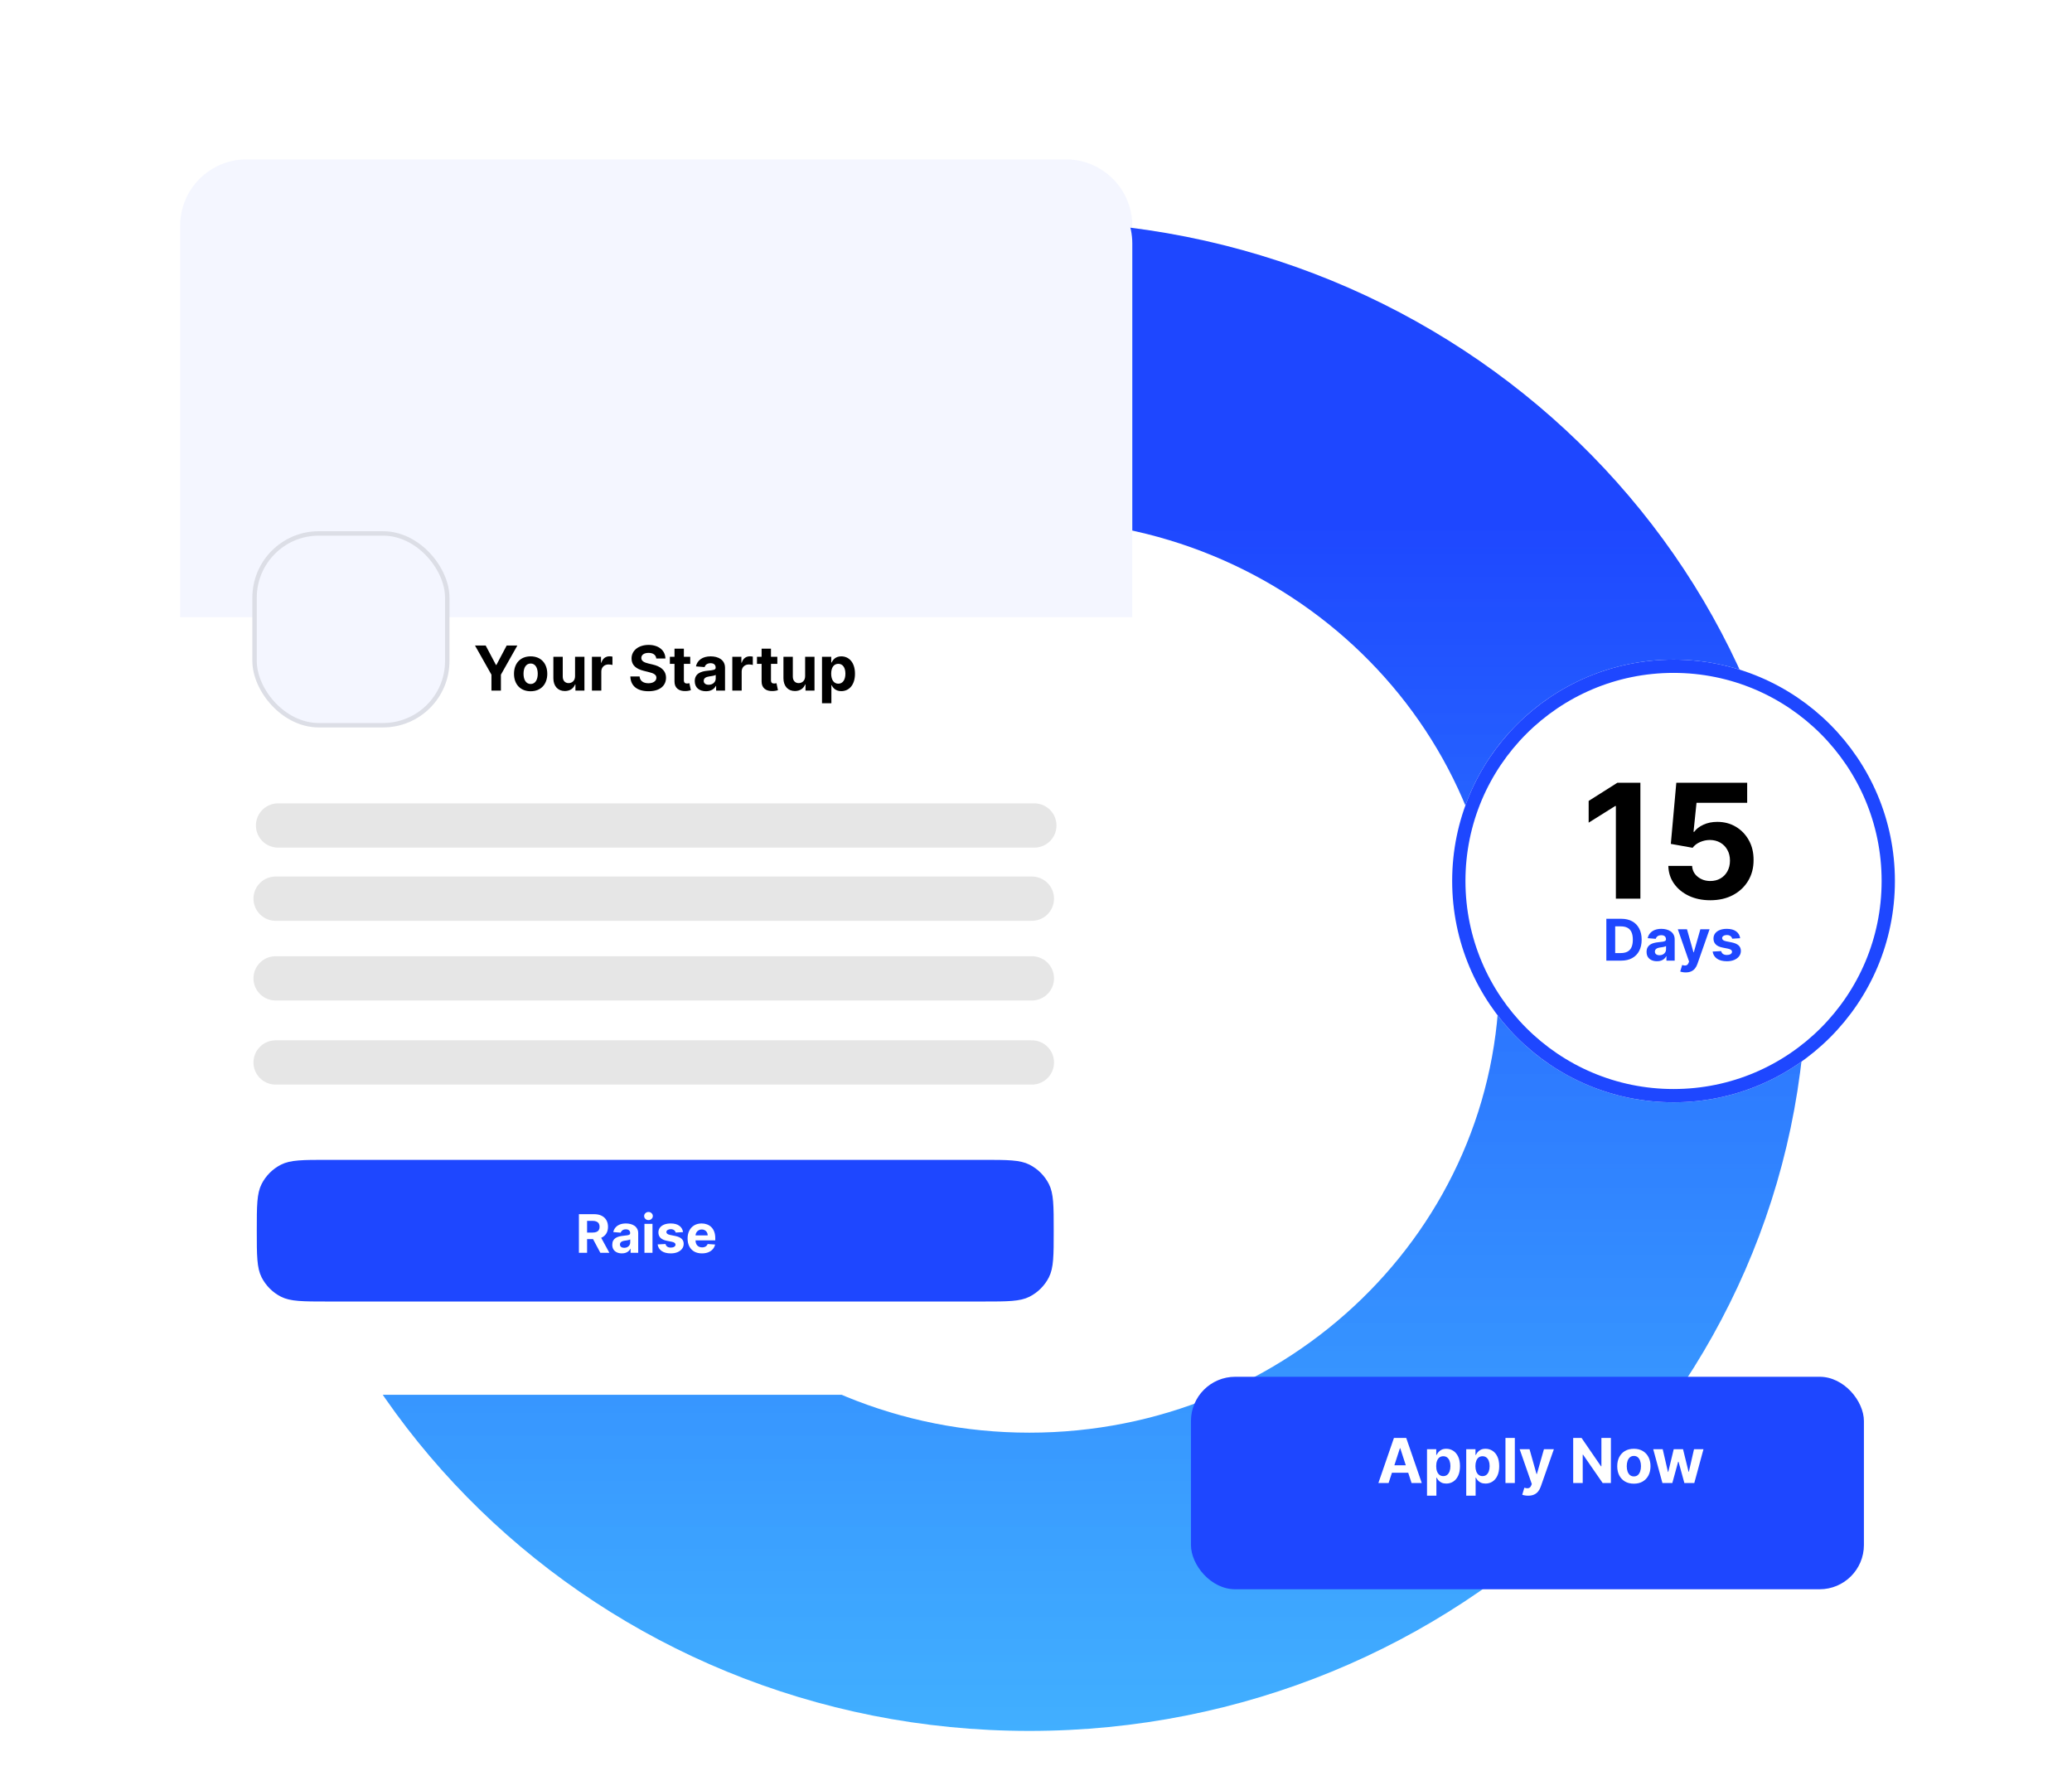<svg width="468" height="399" viewBox="0 0 468 399" fill="none" xmlns="http://www.w3.org/2000/svg">
<path d="M408 220.5C408 314.665 329.426 391 232.5 391C135.574 391 57 314.665 57 220.5C57 126.335 135.574 50 232.5 50C329.426 50 408 126.335 408 220.5ZM126.349 220.5C126.349 277.455 173.874 323.627 232.5 323.627C291.126 323.627 338.651 277.455 338.651 220.5C338.651 163.545 291.126 117.373 232.5 117.373C173.874 117.373 126.349 163.545 126.349 220.5Z" fill="url(#paint0_linear_1917_4411)"/>
<g filter="url(#filter0_d_1917_4411)">
<path d="M40 51C40 42.716 46.716 36 55 36H240.75C249.034 36 255.75 42.716 255.75 51V296.065C255.75 304.349 249.034 311.065 240.75 311.065H55C46.716 311.065 40 304.349 40 296.065V51Z" fill="white"/>
</g>
<path d="M58.5 278C58.5 275.191 58.5 273.115 58.635 271.473C58.768 269.836 59.032 268.674 59.535 267.687C60.446 265.9 61.9 264.446 63.687 263.535C64.674 263.032 65.836 262.768 67.473 262.635C69.115 262.5 71.192 262.5 74 262.5H222C224.809 262.5 226.885 262.5 228.527 262.635C230.164 262.768 231.326 263.032 232.313 263.535C234.1 264.446 235.554 265.9 236.465 267.687C236.968 268.674 237.232 269.836 237.365 271.473C237.5 273.115 237.5 275.191 237.5 278C237.5 280.809 237.5 282.885 237.365 284.527C237.232 286.164 236.968 287.326 236.465 288.313C235.554 290.1 234.1 291.554 232.313 292.465C231.326 292.968 230.164 293.232 228.527 293.365C226.885 293.5 224.809 293.5 222 293.5H74C71.192 293.5 69.115 293.5 67.473 293.365C65.836 293.232 64.674 292.968 63.687 292.465C61.9 291.554 60.446 290.1 59.535 288.313C59.032 287.326 58.768 286.164 58.635 284.527C58.5 282.885 58.5 280.809 58.5 278Z" fill="#1E47FF" stroke="#1E47FF"/>
<line x1="62.25" y1="203" x2="233.069" y2="203" stroke="black" stroke-opacity="0.1" stroke-width="10" stroke-linecap="round"/>
<line x1="62.25" y1="221" x2="233.069" y2="221" stroke="black" stroke-opacity="0.1" stroke-width="10" stroke-linecap="round"/>
<line x1="62.25" y1="240" x2="233.069" y2="240" stroke="black" stroke-opacity="0.1" stroke-width="10" stroke-linecap="round"/>
<line x1="62.805" y1="186.471" x2="233.624" y2="186.471" stroke="black" stroke-opacity="0.1" stroke-width="10" stroke-linecap="round"/>
<path d="M40.688 51C40.688 42.716 47.403 36 55.688 36H240.753C249.037 36 255.753 42.716 255.753 51V139.413H40.688V51Z" fill="#1E47FF" fill-opacity="0.05"/>
<rect x="57" y="120" width="44.52" height="44.32" rx="15" fill="#F4F6FF"/>
<rect x="57.5" y="120.5" width="43.52" height="43.32" rx="14.5" stroke="black" stroke-opacity="0.1"/>
<path d="M107.288 145.818L111.002 152.401V156H113.14V152.401L116.854 145.818H114.442L112.121 150.203H112.021L109.7 145.818H107.288ZM119.854 156.149C122.171 156.149 123.613 154.563 123.613 152.212C123.613 149.845 122.171 148.264 119.854 148.264C117.537 148.264 116.096 149.845 116.096 152.212C116.096 154.563 117.537 156.149 119.854 156.149ZM119.864 154.509C118.795 154.509 118.248 153.529 118.248 152.197C118.248 150.864 118.795 149.88 119.864 149.88C120.913 149.88 121.46 150.864 121.46 152.197C121.46 153.529 120.913 154.509 119.864 154.509ZM129.887 152.749C129.892 153.773 129.191 154.31 128.43 154.31C127.63 154.31 127.113 153.748 127.108 152.848V148.364H124.99V153.226C124.995 155.011 126.039 156.099 127.575 156.099C128.723 156.099 129.549 155.508 129.892 154.613H129.971V156H132.005V148.364H129.887V152.749ZM133.699 156H135.817V151.68C135.817 150.74 136.503 150.094 137.437 150.094C137.731 150.094 138.133 150.143 138.332 150.208V148.329C138.143 148.284 137.88 148.254 137.666 148.254C136.811 148.254 136.11 148.751 135.831 149.696H135.752V148.364H133.699V156ZM148.231 148.746H150.294C150.264 146.932 148.773 145.679 146.506 145.679C144.273 145.679 142.638 146.912 142.648 148.761C142.643 150.263 143.702 151.123 145.422 151.536L146.53 151.814C147.639 152.082 148.256 152.401 148.26 153.087C148.256 153.832 147.55 154.339 146.456 154.339C145.337 154.339 144.532 153.822 144.462 152.803H142.379C142.434 155.006 144.01 156.144 146.481 156.144C148.966 156.144 150.428 154.956 150.433 153.092C150.428 151.396 149.15 150.496 147.381 150.099L146.466 149.88C145.581 149.676 144.84 149.348 144.855 148.617C144.855 147.961 145.437 147.479 146.491 147.479C147.52 147.479 148.151 147.946 148.231 148.746ZM155.903 148.364H154.466V146.534H152.348V148.364H151.304V149.955H152.348V153.932C152.338 155.428 153.358 156.169 154.894 156.104C155.441 156.085 155.828 155.975 156.042 155.906L155.709 154.33C155.605 154.349 155.381 154.399 155.182 154.399C154.76 154.399 154.466 154.24 154.466 153.653V149.955H155.903V148.364ZM159.46 156.144C160.589 156.144 161.32 155.652 161.692 154.941H161.752V156H163.761V150.849C163.761 149.03 162.219 148.264 160.519 148.264C158.69 148.264 157.487 149.139 157.193 150.531L159.152 150.69C159.296 150.183 159.749 149.81 160.509 149.81C161.23 149.81 161.643 150.173 161.643 150.8V150.83C161.643 151.322 161.121 151.386 159.793 151.516C158.282 151.655 156.925 152.162 156.925 153.867C156.925 155.379 158.004 156.144 159.46 156.144ZM160.067 154.683C159.415 154.683 158.948 154.379 158.948 153.798C158.948 153.201 159.44 152.908 160.186 152.803C160.648 152.739 161.404 152.629 161.658 152.46V153.271C161.658 154.071 160.996 154.683 160.067 154.683ZM165.404 156H167.522V151.68C167.522 150.74 168.208 150.094 169.142 150.094C169.436 150.094 169.838 150.143 170.037 150.208V148.329C169.848 148.284 169.585 148.254 169.371 148.254C168.516 148.254 167.815 148.751 167.537 149.696H167.457V148.364H165.404V156ZM175.577 148.364H174.14V146.534H172.022V148.364H170.978V149.955H172.022V153.932C172.012 155.428 173.031 156.169 174.568 156.104C175.115 156.085 175.502 155.975 175.716 155.906L175.383 154.33C175.279 154.349 175.055 154.399 174.856 154.399C174.433 154.399 174.14 154.24 174.14 153.653V149.955H175.577V148.364ZM181.854 152.749C181.858 153.773 181.157 154.31 180.397 154.31C179.596 154.31 179.079 153.748 179.074 152.848V148.364H176.956V153.226C176.961 155.011 178.006 156.099 179.542 156.099C180.69 156.099 181.515 155.508 181.858 154.613H181.938V156H183.971V148.364H181.854V152.749ZM185.665 158.864H187.783V154.777H187.848C188.141 155.413 188.783 156.124 190.016 156.124C191.756 156.124 193.113 154.747 193.113 152.192C193.113 149.567 191.696 148.264 190.021 148.264C188.743 148.264 188.131 149.025 187.848 149.646H187.754V148.364H185.665V158.864ZM187.739 152.182C187.739 150.82 188.315 149.95 189.344 149.95C190.393 149.95 190.95 150.859 190.95 152.182C190.95 153.514 190.384 154.439 189.344 154.439C188.325 154.439 187.739 153.544 187.739 152.182Z" fill="black"/>
<path d="M130.759 283V274.273H134.202C134.861 274.273 135.423 274.391 135.889 274.626C136.358 274.859 136.714 275.19 136.959 275.619C137.206 276.045 137.33 276.547 137.33 277.124C137.33 277.703 137.205 278.202 136.955 278.619C136.705 279.034 136.342 279.352 135.868 279.574C135.396 279.795 134.825 279.906 134.155 279.906H131.849V278.423H133.857C134.209 278.423 134.501 278.375 134.734 278.278C134.967 278.182 135.141 278.037 135.254 277.844C135.371 277.651 135.429 277.411 135.429 277.124C135.429 276.834 135.371 276.589 135.254 276.391C135.141 276.192 134.966 276.041 134.73 275.939C134.497 275.834 134.203 275.781 133.848 275.781H132.604V283H130.759ZM135.472 279.028L137.641 283H135.604L133.482 279.028H135.472ZM140.466 283.124C140.048 283.124 139.676 283.051 139.349 282.906C139.023 282.759 138.764 282.541 138.574 282.254C138.386 281.964 138.293 281.604 138.293 281.172C138.293 280.808 138.359 280.503 138.493 280.256C138.626 280.009 138.808 279.81 139.038 279.659C139.268 279.509 139.53 279.395 139.822 279.318C140.118 279.241 140.428 279.188 140.751 279.156C141.132 279.116 141.439 279.08 141.672 279.045C141.905 279.009 142.074 278.955 142.179 278.884C142.284 278.812 142.337 278.707 142.337 278.568V278.543C142.337 278.273 142.251 278.064 142.081 277.916C141.913 277.768 141.675 277.695 141.365 277.695C141.038 277.695 140.778 277.767 140.585 277.912C140.392 278.054 140.264 278.233 140.202 278.449L138.523 278.312C138.608 277.915 138.776 277.571 139.026 277.281C139.276 276.989 139.598 276.764 139.993 276.608C140.391 276.449 140.851 276.369 141.374 276.369C141.737 276.369 142.085 276.412 142.418 276.497C142.753 276.582 143.05 276.714 143.308 276.893C143.57 277.072 143.776 277.303 143.926 277.584C144.077 277.862 144.152 278.196 144.152 278.585V283H142.43V282.092H142.379C142.274 282.297 142.134 282.477 141.957 282.634C141.781 282.787 141.57 282.908 141.322 282.996C141.075 283.081 140.79 283.124 140.466 283.124ZM140.986 281.871C141.253 281.871 141.489 281.818 141.693 281.713C141.898 281.605 142.058 281.46 142.175 281.278C142.291 281.097 142.349 280.891 142.349 280.661V279.966C142.293 280.003 142.214 280.037 142.115 280.068C142.018 280.097 141.909 280.124 141.787 280.149C141.665 280.172 141.543 280.193 141.42 280.213C141.298 280.23 141.188 280.246 141.088 280.26C140.875 280.291 140.689 280.341 140.53 280.409C140.371 280.477 140.247 280.57 140.159 280.686C140.071 280.8 140.027 280.942 140.027 281.112C140.027 281.359 140.116 281.548 140.295 281.679C140.477 281.807 140.707 281.871 140.986 281.871ZM145.56 283V276.455H147.376V283H145.56ZM146.472 275.611C146.202 275.611 145.971 275.521 145.778 275.342C145.587 275.161 145.492 274.943 145.492 274.69C145.492 274.44 145.587 274.226 145.778 274.047C145.971 273.865 146.202 273.774 146.472 273.774C146.742 273.774 146.972 273.865 147.163 274.047C147.356 274.226 147.452 274.44 147.452 274.69C147.452 274.943 147.356 275.161 147.163 275.342C146.972 275.521 146.742 275.611 146.472 275.611ZM154.276 278.321L152.614 278.423C152.586 278.281 152.525 278.153 152.431 278.04C152.337 277.923 152.213 277.831 152.06 277.763C151.909 277.692 151.729 277.656 151.519 277.656C151.238 277.656 151 277.716 150.807 277.835C150.614 277.952 150.517 278.108 150.517 278.304C150.517 278.46 150.58 278.592 150.705 278.7C150.83 278.808 151.044 278.895 151.348 278.96L152.533 279.199C153.169 279.33 153.644 279.54 153.956 279.83C154.269 280.119 154.425 280.5 154.425 280.972C154.425 281.401 154.299 281.777 154.046 282.101C153.796 282.425 153.452 282.678 153.015 282.859C152.58 283.038 152.078 283.128 151.51 283.128C150.644 283.128 149.953 282.947 149.439 282.587C148.928 282.223 148.628 281.729 148.54 281.104L150.326 281.01C150.38 281.274 150.51 281.476 150.718 281.615C150.925 281.751 151.191 281.82 151.515 281.82C151.833 281.82 152.088 281.759 152.282 281.636C152.478 281.511 152.577 281.351 152.58 281.155C152.577 280.99 152.507 280.855 152.371 280.75C152.235 280.642 152.025 280.56 151.74 280.503L150.607 280.277C149.968 280.149 149.492 279.928 149.179 279.612C148.87 279.297 148.715 278.895 148.715 278.406C148.715 277.986 148.828 277.624 149.056 277.32C149.286 277.016 149.608 276.781 150.023 276.616C150.441 276.452 150.929 276.369 151.489 276.369C152.316 276.369 152.966 276.544 153.441 276.893C153.918 277.243 154.196 277.719 154.276 278.321ZM158.551 283.128C157.878 283.128 157.298 282.991 156.812 282.719C156.33 282.443 155.957 282.054 155.696 281.551C155.435 281.045 155.304 280.447 155.304 279.757C155.304 279.084 155.435 278.493 155.696 277.984C155.957 277.476 156.325 277.08 156.8 276.795C157.277 276.511 157.837 276.369 158.479 276.369C158.911 276.369 159.313 276.439 159.685 276.578C160.06 276.714 160.386 276.92 160.665 277.196C160.946 277.472 161.165 277.818 161.321 278.236C161.477 278.651 161.555 279.136 161.555 279.693V280.192H156.028V279.067H159.847C159.847 278.805 159.79 278.574 159.676 278.372C159.563 278.17 159.405 278.013 159.203 277.899C159.004 277.783 158.773 277.724 158.509 277.724C158.233 277.724 157.989 277.788 157.776 277.916C157.565 278.041 157.401 278.21 157.281 278.423C157.162 278.634 157.101 278.868 157.098 279.126V280.196C157.098 280.52 157.158 280.8 157.277 281.036C157.399 281.271 157.571 281.453 157.793 281.581C158.014 281.709 158.277 281.773 158.581 281.773C158.783 281.773 158.967 281.744 159.135 281.688C159.303 281.631 159.446 281.545 159.565 281.432C159.685 281.318 159.776 281.179 159.838 281.014L161.517 281.125C161.432 281.528 161.257 281.881 160.993 282.182C160.732 282.48 160.393 282.713 159.979 282.881C159.567 283.045 159.091 283.128 158.551 283.128Z" fill="white"/>
<g filter="url(#filter1_d_1917_4411)">
<circle cx="378" cy="195" r="50" fill="white"/>
<circle cx="378" cy="195" r="48.5" stroke="#1E47FF" stroke-width="3"/>
</g>
<path d="M370.513 176.818V203H364.977V182.072H364.824L358.828 185.831V180.922L365.31 176.818H370.513ZM386.298 203.358C384.491 203.358 382.88 203.026 381.466 202.361C380.059 201.696 378.943 200.78 378.116 199.612C377.289 198.445 376.859 197.107 376.825 195.598H382.194C382.254 196.612 382.68 197.435 383.473 198.065C384.265 198.696 385.207 199.011 386.298 199.011C387.167 199.011 387.934 198.82 388.599 198.436C389.272 198.044 389.797 197.503 390.172 196.812C390.555 196.114 390.747 195.312 390.747 194.409C390.747 193.489 390.551 192.679 390.159 191.98C389.775 191.281 389.243 190.736 388.561 190.344C387.879 189.952 387.099 189.751 386.221 189.743C385.454 189.743 384.708 189.901 383.984 190.216C383.268 190.531 382.71 190.962 382.309 191.507L377.387 190.625L378.627 176.818H394.633V181.344H383.191L382.514 187.902H382.667C383.127 187.254 383.822 186.717 384.751 186.291C385.68 185.865 386.72 185.652 387.87 185.652C389.447 185.652 390.853 186.023 392.089 186.764C393.325 187.506 394.301 188.524 395.017 189.82C395.733 191.107 396.086 192.589 396.078 194.268C396.086 196.033 395.677 197.601 394.85 198.973C394.032 200.337 392.886 201.411 391.412 202.195C389.946 202.97 388.241 203.358 386.298 203.358Z" fill="black"/>
<path d="M366.173 217H362.822V207.545H366.201C367.152 207.545 367.971 207.735 368.657 208.113C369.343 208.489 369.871 209.029 370.24 209.734C370.613 210.438 370.799 211.282 370.799 212.263C370.799 213.248 370.613 214.095 370.24 214.803C369.871 215.51 369.34 216.054 368.648 216.432C367.958 216.811 367.134 217 366.173 217ZM364.821 215.287H366.09C366.681 215.287 367.178 215.183 367.581 214.973C367.988 214.761 368.292 214.433 368.495 213.99C368.702 213.544 368.805 212.968 368.805 212.263C368.805 211.565 368.702 210.994 368.495 210.551C368.292 210.108 367.989 209.781 367.586 209.572C367.183 209.363 366.686 209.258 366.095 209.258H364.821V215.287ZM374.265 217.134C373.812 217.134 373.409 217.055 373.055 216.898C372.701 216.738 372.421 216.503 372.215 216.192C372.012 215.878 371.91 215.487 371.91 215.02C371.91 214.626 371.983 214.295 372.127 214.027C372.272 213.759 372.469 213.544 372.718 213.381C372.968 213.218 373.251 213.094 373.568 213.011C373.888 212.928 374.223 212.87 374.574 212.836C374.987 212.793 375.319 212.753 375.571 212.716C375.824 212.676 376.007 212.617 376.121 212.54C376.235 212.464 376.291 212.35 376.291 212.199V212.171C376.291 211.879 376.199 211.653 376.014 211.493C375.833 211.333 375.574 211.252 375.239 211.252C374.885 211.252 374.603 211.331 374.394 211.488C374.185 211.642 374.046 211.836 373.979 212.07L372.16 211.922C372.252 211.491 372.434 211.119 372.704 210.805C372.975 210.488 373.325 210.245 373.752 210.075C374.183 209.903 374.682 209.817 375.248 209.817C375.642 209.817 376.019 209.863 376.379 209.955C376.742 210.048 377.064 210.191 377.344 210.385C377.627 210.578 377.85 210.828 378.013 211.132C378.177 211.434 378.258 211.796 378.258 212.217V217H376.393V216.017H376.338C376.224 216.238 376.071 216.434 375.881 216.603C375.69 216.769 375.46 216.9 375.193 216.995C374.925 217.088 374.616 217.134 374.265 217.134ZM374.828 215.777C375.117 215.777 375.373 215.72 375.594 215.606C375.816 215.489 375.99 215.332 376.116 215.135C376.242 214.938 376.305 214.715 376.305 214.466V213.713C376.244 213.753 376.159 213.79 376.051 213.824C375.947 213.855 375.828 213.884 375.696 213.912C375.564 213.936 375.431 213.959 375.299 213.981C375.167 213.999 375.047 214.016 374.939 214.032C374.708 214.065 374.506 214.119 374.334 214.193C374.162 214.267 374.028 214.367 373.932 214.493C373.837 214.616 373.789 214.77 373.789 214.955C373.789 215.223 373.886 215.427 374.08 215.569C374.277 215.707 374.526 215.777 374.828 215.777ZM380.744 219.659C380.495 219.659 380.261 219.639 380.042 219.599C379.827 219.562 379.648 219.514 379.507 219.456L379.95 217.988C380.181 218.059 380.389 218.097 380.573 218.103C380.761 218.109 380.923 218.066 381.058 217.974C381.196 217.882 381.309 217.725 381.395 217.503L381.51 217.203L378.967 209.909H381.035L382.503 215.116H382.577L384.059 209.909H386.141L383.385 217.766C383.252 218.148 383.072 218.48 382.845 218.763C382.62 219.05 382.335 219.27 381.991 219.424C381.646 219.581 381.23 219.659 380.744 219.659ZM393.047 211.931L391.247 212.042C391.216 211.888 391.15 211.75 391.048 211.626C390.946 211.5 390.813 211.4 390.646 211.326C390.483 211.249 390.288 211.211 390.06 211.211C389.755 211.211 389.498 211.276 389.289 211.405C389.08 211.531 388.975 211.7 388.975 211.913C388.975 212.082 389.043 212.225 389.178 212.342C389.314 212.459 389.546 212.553 389.875 212.624L391.159 212.882C391.848 213.024 392.362 213.251 392.701 213.565C393.039 213.879 393.209 214.292 393.209 214.803C393.209 215.267 393.072 215.675 392.798 216.026C392.527 216.377 392.154 216.651 391.68 216.848C391.21 217.042 390.666 217.138 390.051 217.138C389.112 217.138 388.364 216.943 387.807 216.552C387.253 216.158 386.929 215.623 386.833 214.946L388.767 214.844C388.826 215.13 388.968 215.349 389.192 215.5C389.417 215.647 389.705 215.721 390.055 215.721C390.4 215.721 390.677 215.655 390.886 215.523C391.099 215.387 391.207 215.213 391.21 215.001C391.207 214.823 391.131 214.676 390.983 214.562C390.836 214.446 390.608 214.356 390.3 214.295L389.072 214.05C388.38 213.912 387.864 213.672 387.526 213.33C387.19 212.988 387.022 212.553 387.022 212.023C387.022 211.568 387.146 211.176 387.392 210.846C387.641 210.517 387.99 210.263 388.44 210.085C388.892 209.906 389.421 209.817 390.028 209.817C390.923 209.817 391.628 210.006 392.142 210.385C392.659 210.763 392.961 211.279 393.047 211.931Z" fill="#1E47FF"/>
<g filter="url(#filter2_d_1917_4411)">
<rect x="269" y="307" width="152" height="48" rx="10" fill="#1E47FF"/>
</g>
<path d="M313.64 335H311.333L314.848 324.818H317.622L321.132 335H318.825L316.275 327.145H316.195L313.64 335ZM313.496 330.998H318.945V332.678H313.496V330.998ZM322.318 337.864V327.364H324.406V328.646H324.5C324.593 328.441 324.727 328.232 324.903 328.02C325.082 327.804 325.314 327.625 325.599 327.483C325.887 327.337 326.245 327.264 326.673 327.264C327.23 327.264 327.743 327.41 328.214 327.702C328.685 327.99 329.061 328.426 329.343 329.009C329.624 329.589 329.765 330.317 329.765 331.192C329.765 332.044 329.628 332.763 329.353 333.349C329.081 333.933 328.71 334.375 328.239 334.677C327.772 334.975 327.248 335.124 326.668 335.124C326.257 335.124 325.907 335.056 325.619 334.92C325.334 334.785 325.1 334.614 324.918 334.408C324.736 334.2 324.596 333.989 324.5 333.777H324.436V337.864H322.318ZM324.391 331.182C324.391 331.636 324.454 332.032 324.58 332.37C324.706 332.708 324.888 332.972 325.127 333.161C325.365 333.346 325.655 333.439 325.997 333.439C326.342 333.439 326.633 333.344 326.872 333.156C327.11 332.963 327.291 332.698 327.414 332.36C327.54 332.019 327.603 331.626 327.603 331.182C327.603 330.741 327.541 330.353 327.419 330.018C327.296 329.684 327.115 329.422 326.877 329.233C326.638 329.044 326.345 328.95 325.997 328.95C325.652 328.95 325.36 329.041 325.122 329.223C324.886 329.405 324.706 329.664 324.58 329.999C324.454 330.333 324.391 330.728 324.391 331.182ZM331.177 337.864V327.364H333.265V328.646H333.36C333.453 328.441 333.587 328.232 333.762 328.02C333.941 327.804 334.173 327.625 334.458 327.483C334.747 327.337 335.105 327.264 335.532 327.264C336.089 327.264 336.603 327.41 337.074 327.702C337.544 327.99 337.92 328.426 338.202 329.009C338.484 329.589 338.625 330.317 338.625 331.192C338.625 332.044 338.487 332.763 338.212 333.349C337.94 333.933 337.569 334.375 337.098 334.677C336.631 334.975 336.107 335.124 335.527 335.124C335.116 335.124 334.767 335.056 334.478 334.92C334.193 334.785 333.96 334.614 333.777 334.408C333.595 334.2 333.456 333.989 333.36 333.777H333.295V337.864H331.177ZM333.25 331.182C333.25 331.636 333.313 332.032 333.439 332.37C333.565 332.708 333.748 332.972 333.986 333.161C334.225 333.346 334.515 333.439 334.856 333.439C335.201 333.439 335.493 333.344 335.731 333.156C335.97 332.963 336.15 332.698 336.273 332.36C336.399 332.019 336.462 331.626 336.462 331.182C336.462 330.741 336.401 330.353 336.278 330.018C336.155 329.684 335.975 329.422 335.736 329.233C335.498 329.044 335.204 328.95 334.856 328.95C334.511 328.95 334.22 329.041 333.981 329.223C333.746 329.405 333.565 329.664 333.439 329.999C333.313 330.333 333.25 330.728 333.25 331.182ZM342.154 324.818V335H340.037V324.818H342.154ZM345.159 337.864C344.89 337.864 344.638 337.842 344.403 337.799C344.171 337.759 343.979 337.708 343.826 337.645L344.303 336.064C344.552 336.14 344.776 336.182 344.975 336.188C345.177 336.195 345.351 336.148 345.497 336.049C345.646 335.95 345.767 335.781 345.86 335.542L345.984 335.219L343.244 327.364H345.472L347.053 332.972H347.132L348.728 327.364H350.97L348.002 335.825C347.86 336.236 347.666 336.594 347.421 336.899C347.179 337.207 346.872 337.444 346.501 337.61C346.13 337.779 345.682 337.864 345.159 337.864ZM363.85 324.818V335H361.991L357.561 328.592H357.487V335H355.334V324.818H357.223L361.618 331.222H361.708V324.818H363.85ZM369.04 335.149C368.267 335.149 367.599 334.985 367.036 334.657C366.476 334.326 366.043 333.865 365.738 333.275C365.434 332.682 365.281 331.994 365.281 331.212C365.281 330.423 365.434 329.733 365.738 329.143C366.043 328.55 366.476 328.089 367.036 327.761C367.599 327.43 368.267 327.264 369.04 327.264C369.812 327.264 370.478 327.43 371.038 327.761C371.602 328.089 372.036 328.55 372.341 329.143C372.646 329.733 372.798 330.423 372.798 331.212C372.798 331.994 372.646 332.682 372.341 333.275C372.036 333.865 371.602 334.326 371.038 334.657C370.478 334.985 369.812 335.149 369.04 335.149ZM369.05 333.509C369.401 333.509 369.694 333.409 369.93 333.21C370.165 333.008 370.342 332.733 370.461 332.385C370.584 332.037 370.645 331.641 370.645 331.197C370.645 330.753 370.584 330.357 370.461 330.009C370.342 329.661 370.165 329.385 369.93 329.183C369.694 328.981 369.401 328.88 369.05 328.88C368.695 328.88 368.397 328.981 368.155 329.183C367.916 329.385 367.735 329.661 367.613 330.009C367.493 330.357 367.434 330.753 367.434 331.197C367.434 331.641 367.493 332.037 367.613 332.385C367.735 332.733 367.916 333.008 368.155 333.21C368.397 333.409 368.695 333.509 369.05 333.509ZM375.49 335L373.412 327.364H375.555L376.738 332.494H376.808L378.041 327.364H380.144L381.396 332.464H381.461L382.624 327.364H384.762L382.689 335H380.447L379.134 330.197H379.04L377.727 335H375.49Z" fill="white"/>
<defs>
<filter id="filter0_d_1917_4411" x="0" y="0" width="295.75" height="355.065" filterUnits="userSpaceOnUse" color-interpolation-filters="sRGB">
<feFlood flood-opacity="0" result="BackgroundImageFix"/>
<feColorMatrix in="SourceAlpha" type="matrix" values="0 0 0 0 0 0 0 0 0 0 0 0 0 0 0 0 0 0 127 0" result="hardAlpha"/>
<feOffset dy="4"/>
<feGaussianBlur stdDeviation="20"/>
<feComposite in2="hardAlpha" operator="out"/>
<feColorMatrix type="matrix" values="0 0 0 0 0 0 0 0 0 0 0 0 0 0 0 0 0 0 0.25 0"/>
<feBlend mode="normal" in2="BackgroundImageFix" result="effect1_dropShadow_1917_4411"/>
<feBlend mode="normal" in="SourceGraphic" in2="effect1_dropShadow_1917_4411" result="shape"/>
</filter>
<filter id="filter1_d_1917_4411" x="288" y="109" width="180" height="180" filterUnits="userSpaceOnUse" color-interpolation-filters="sRGB">
<feFlood flood-opacity="0" result="BackgroundImageFix"/>
<feColorMatrix in="SourceAlpha" type="matrix" values="0 0 0 0 0 0 0 0 0 0 0 0 0 0 0 0 0 0 127 0" result="hardAlpha"/>
<feOffset dy="4"/>
<feGaussianBlur stdDeviation="20"/>
<feComposite in2="hardAlpha" operator="out"/>
<feColorMatrix type="matrix" values="0 0 0 0 0 0 0 0 0 0 0 0 0 0 0 0 0 0 0.25 0"/>
<feBlend mode="normal" in2="BackgroundImageFix" result="effect1_dropShadow_1917_4411"/>
<feBlend mode="normal" in="SourceGraphic" in2="effect1_dropShadow_1917_4411" result="shape"/>
</filter>
<filter id="filter2_d_1917_4411" x="229" y="271" width="232" height="128" filterUnits="userSpaceOnUse" color-interpolation-filters="sRGB">
<feFlood flood-opacity="0" result="BackgroundImageFix"/>
<feColorMatrix in="SourceAlpha" type="matrix" values="0 0 0 0 0 0 0 0 0 0 0 0 0 0 0 0 0 0 127 0" result="hardAlpha"/>
<feOffset dy="4"/>
<feGaussianBlur stdDeviation="20"/>
<feComposite in2="hardAlpha" operator="out"/>
<feColorMatrix type="matrix" values="0 0 0 0 0 0 0 0 0 0 0 0 0 0 0 0 0 0 0.25 0"/>
<feBlend mode="normal" in2="BackgroundImageFix" result="effect1_dropShadow_1917_4411"/>
<feBlend mode="normal" in="SourceGraphic" in2="effect1_dropShadow_1917_4411" result="shape"/>
</filter>
<linearGradient id="paint0_linear_1917_4411" x1="232.5" y1="50" x2="232.5" y2="391" gradientUnits="userSpaceOnUse">
<stop offset="0.198" stop-color="#1E47FF"/>
<stop offset="1" stop-color="#0F9AFF" stop-opacity="0.79"/>
</linearGradient>
</defs>
</svg>
